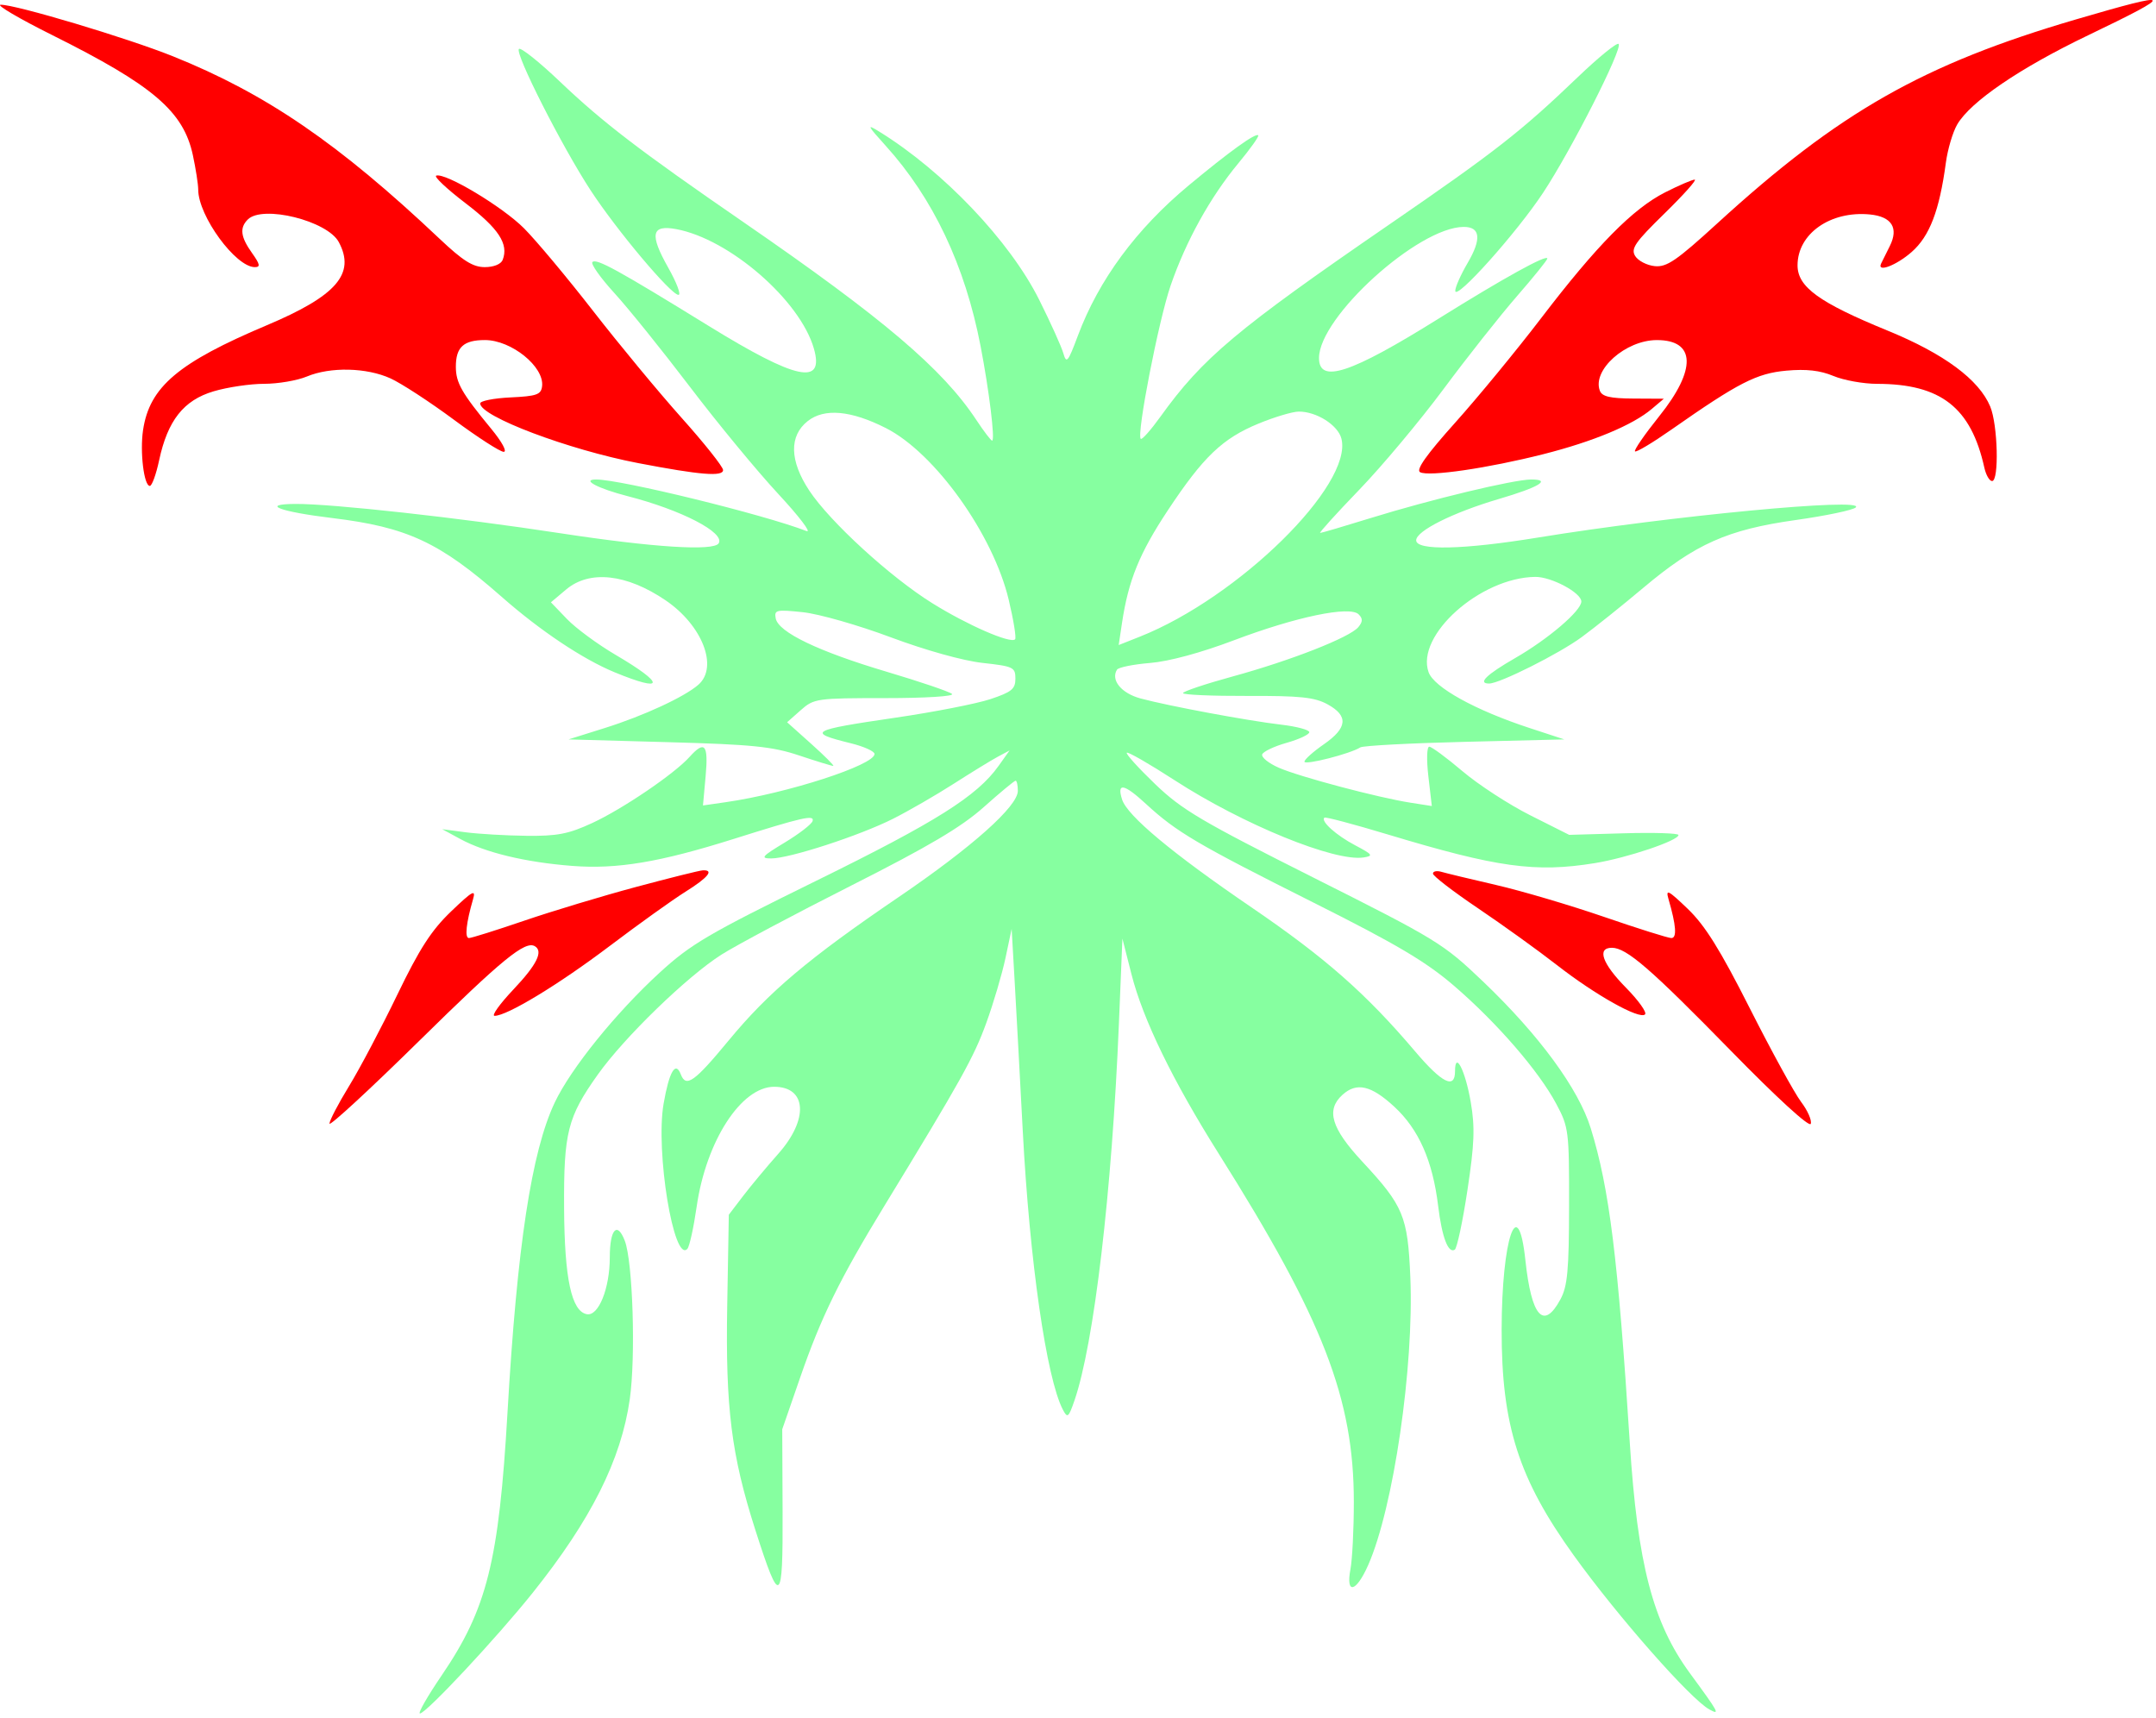 <svg width="443" height="353" viewBox="0 0 443 353" fill="none" xmlns="http://www.w3.org/2000/svg">
<path fill-rule="evenodd" clip-rule="evenodd" d="M426.512 4.002C395.149 13.199 377.892 23.012 352.888 45.868C344.476 53.558 342.468 54.932 340.004 54.681C338.399 54.518 336.59 53.583 335.986 52.602C335.051 51.087 335.953 49.778 342.01 43.862C345.927 40.035 348.722 36.905 348.218 36.905C347.716 36.905 344.984 38.08 342.147 39.518C335.516 42.879 328.093 50.41 316.659 65.374C311.622 71.966 303.678 81.623 299.008 86.832C293.123 93.393 290.904 96.521 291.785 97.015C293.519 97.985 305.765 96.195 317.152 93.306C327.386 90.71 335.469 87.336 339.381 84.032L341.878 81.922L335.604 81.888C330.855 81.863 329.183 81.476 328.73 80.293C327.097 76.037 334.01 69.879 340.429 69.873C348.429 69.864 348.624 75.917 340.935 85.506C337.943 89.236 335.699 92.491 335.946 92.739C336.193 92.985 339.557 90.975 343.422 88.271C357.229 78.609 360.936 76.709 367.067 76.154C371.138 75.784 373.992 76.107 376.712 77.243C378.838 78.132 382.882 78.862 385.699 78.865C398.792 78.879 404.993 83.727 407.73 96.09C408.065 97.601 408.78 98.837 409.318 98.837C410.787 98.837 410.498 87.264 408.937 83.527C406.621 77.986 399.448 72.677 387.874 67.938C373.762 62.16 369.346 58.962 369.346 54.514C369.346 48.019 376.109 43.27 384.227 44.064C388.703 44.502 390.166 46.835 388.302 50.562C387.525 52.116 386.726 53.723 386.525 54.136C385.579 56.077 389.629 54.554 392.786 51.782C396.489 48.532 398.494 43.299 399.827 33.408C400.198 30.662 401.244 27.137 402.153 25.577C404.881 20.893 415.006 13.993 429.026 7.262C447.327 -1.523 446.963 -1.995 426.512 4.002ZM10.763 7.227C31.453 17.54 37.697 22.873 39.629 31.88C40.233 34.698 40.728 37.885 40.728 38.962C40.728 44.355 48.42 54.885 52.359 54.885C53.547 54.885 53.431 54.298 51.783 51.984C49.429 48.678 49.195 46.817 50.916 45.096C53.959 42.052 67.269 45.358 69.613 49.74C73.087 56.231 69.163 60.773 54.865 66.807C36.605 74.513 30.724 79.49 29.394 88.366C28.724 92.838 29.574 99.836 30.787 99.836C31.219 99.836 32.077 97.476 32.693 94.591C34.444 86.39 37.727 82.231 43.891 80.4C46.746 79.552 51.416 78.859 54.271 78.859C57.126 78.859 61.075 78.184 63.048 77.36C67.881 75.341 75.308 75.506 80.233 77.744C82.458 78.755 88.302 82.562 93.218 86.205C98.134 89.847 102.76 92.83 103.498 92.835C104.256 92.839 103.139 90.781 100.929 88.099C94.844 80.716 93.666 78.647 93.666 75.34C93.666 71.325 95.255 69.868 99.636 69.868C105.075 69.868 111.864 75.353 111.385 79.358C111.179 81.08 110.285 81.397 104.903 81.654C101.47 81.816 98.66 82.372 98.66 82.887C98.66 85.553 116.781 92.398 131.123 95.149C143.875 97.595 148.606 97.981 148.571 96.57C148.555 95.894 144.722 91.07 140.052 85.851C135.384 80.632 127.195 70.743 121.857 63.875C116.518 57.008 110.126 49.364 107.653 46.889C103.217 42.451 91.54 35.449 89.633 36.085C89.095 36.264 91.808 38.817 95.662 41.756C102.461 46.943 104.547 50.12 103.294 53.385C102.953 54.276 101.453 54.885 99.604 54.885C97.179 54.885 95.128 53.598 90.333 49.067C69.576 29.454 54.644 19.237 35.494 11.55C26.101 7.78 3.187 0.925 0.138 0.974C-0.886 0.99 3.896 3.804 10.763 7.227ZM130.623 182.254C123.756 184.097 113.442 187.209 107.704 189.17C101.965 191.13 96.857 192.734 96.353 192.734C95.451 192.734 95.78 189.639 97.201 184.743C97.809 182.649 97.083 183.052 92.712 187.24C88.636 191.145 86.215 194.891 81.62 204.409C78.387 211.105 73.931 219.541 71.719 223.156C69.506 226.771 67.697 230.239 67.697 230.862C67.697 231.485 76.003 223.825 86.154 213.839C103.171 197.098 107.898 193.231 109.897 194.408C111.672 195.454 110.313 198.201 105.508 203.282C102.681 206.271 100.933 208.716 101.622 208.716C104.199 208.716 114.811 202.277 125.291 194.354C131.245 189.852 138.251 184.837 140.859 183.208C145.523 180.296 146.819 178.674 144.357 178.826C143.671 178.868 137.49 180.411 130.623 182.254ZM294.433 179.493C294.433 179.977 298.591 183.175 303.672 186.602C308.753 190.028 316.058 195.283 319.903 198.281C327.829 204.458 336.897 209.535 338.012 208.42C338.424 208.008 336.653 205.531 334.077 202.916C329.205 197.97 328.066 194.732 331.196 194.732C334.201 194.732 339.158 199.023 355.733 215.976C365.07 225.527 371.779 231.664 372.058 230.91C372.317 230.206 371.431 228.183 370.089 226.415C368.745 224.647 364.009 216.008 359.563 207.218C353.428 195.089 350.35 190.152 346.794 186.74C342.751 182.861 342.209 182.587 342.836 184.743C344.406 190.139 344.596 192.734 343.42 192.734C342.77 192.734 336.538 190.774 329.572 188.378C322.606 185.982 312.637 183.037 307.418 181.834C302.199 180.631 297.142 179.414 296.181 179.131C295.22 178.847 294.433 179.01 294.433 179.493Z" fill="#FF0000"/>
<path fill-rule="evenodd" clip-rule="evenodd" d="M324.2 15.842C312.532 27.022 307.298 31.115 285.495 46.102C254.019 67.739 247.11 73.539 238.442 85.606C236.461 88.362 234.64 90.414 234.392 90.167C233.501 89.275 238.05 65.913 240.516 58.719C243.654 49.565 248.675 40.495 254.465 33.523C256.907 30.582 258.738 28.006 258.534 27.802C257.995 27.263 252.62 31.133 244.279 38.066C233.469 47.05 225.766 57.495 221.467 68.994C219.431 74.439 219.125 74.805 218.481 72.565C218.087 71.192 215.849 66.242 213.51 61.564C207.483 49.516 193.865 35.197 180.692 27.059C178.023 25.41 178.162 25.723 181.965 29.926C191.73 40.722 198.276 54.527 201.473 71.068C203.237 80.193 204.502 90.532 203.854 90.532C203.612 90.532 202.154 88.624 200.613 86.29C193.66 75.763 181.509 65.443 152.745 45.632C131.412 30.94 123.862 25.159 115.051 16.768C110.786 12.705 106.993 9.684 106.624 10.053C105.745 10.932 115.411 30.001 121.342 39.087C126.7 47.295 137.872 60.587 139.412 60.587C139.988 60.587 139.039 58.069 137.302 54.993C133.415 48.105 133.838 46.12 138.985 47.085C149.918 49.137 164.389 61.703 167.231 71.614C169.439 79.311 163.632 78.064 145.643 66.979C126.943 55.455 122.535 53.035 121.727 53.842C121.349 54.219 123.382 57.091 126.244 60.222C129.107 63.354 136.085 72.016 141.754 79.472C147.421 86.928 155.582 96.821 159.888 101.456C164.194 106.091 166.819 109.536 165.721 109.111C156.901 105.699 127.595 98.517 122.492 98.517C119.341 98.517 122.856 100.373 128.992 101.948C140.006 104.777 149.019 109.447 147.672 111.628C146.655 113.274 134.196 112.479 115.065 109.549C94.283 106.366 68.247 103.49 60.66 103.538C53.398 103.585 57.461 105.132 68.281 106.441C83.636 108.298 90.336 111.413 103.074 122.62C110.976 129.574 119.753 135.437 126.295 138.132C136.645 142.396 136.748 140.567 126.495 134.551C122.816 132.392 118.32 129.08 116.502 127.189L113.199 123.751L116.33 121.116C121.142 117.067 128.742 117.896 136.766 123.346C144.306 128.467 147.643 137.035 143.512 140.671C140.667 143.177 132.257 147.071 124.274 149.577L116.813 151.92L137.274 152.487C154.631 152.968 158.72 153.383 164.223 155.225C167.792 156.418 170.936 157.381 171.21 157.364C171.485 157.347 169.464 155.323 166.719 152.864L161.728 148.396L164.529 145.916C167.24 143.514 167.796 143.435 181.946 143.435C190.143 143.435 196.146 143.059 195.614 142.579C195.093 142.109 189.052 140.056 182.19 138.017C168.167 133.852 159.929 129.893 159.39 127.062C159.056 125.313 159.498 125.212 164.967 125.784C168.233 126.125 176.347 128.44 182.997 130.927C190.128 133.594 197.869 135.757 201.865 136.199C208.227 136.901 208.64 137.099 208.64 139.443C208.64 141.562 207.861 142.197 203.48 143.651C200.642 144.592 191.896 146.301 184.045 147.449C166.416 150.024 165.666 150.454 174.835 152.717C177.507 153.376 179.694 154.365 179.694 154.914C179.694 157.195 161.778 162.996 149.093 164.821L144.442 165.49L144.989 159.454C145.579 152.948 144.811 152.04 141.671 155.532C138.544 159.01 127.95 166.202 121.681 169.102C116.818 171.351 114.506 171.8 108.158 171.725C103.948 171.676 98.334 171.349 95.682 171.001L90.862 170.366L94.561 172.374C99.745 175.187 107.955 177.163 117.575 177.91C126.782 178.626 135.54 177.164 150.749 172.37C164.948 167.894 167.4 167.339 166.962 168.702C166.754 169.354 164.163 171.347 161.205 173.131C156.522 175.956 156.17 176.375 158.477 176.375C162.231 176.375 176.636 171.685 183.495 168.229C186.683 166.623 192.298 163.382 195.972 161.027C199.645 158.674 203.729 156.17 205.048 155.465L207.443 154.185L205.179 157.364C200.764 163.566 192.371 168.853 167.717 180.965C145.571 191.845 141.956 193.964 135.587 199.798C126.554 208.073 117.29 219.535 113.982 226.53C109.214 236.608 106.255 256.017 104.282 290.136C102.51 320.793 100.073 330.541 90.761 344.217C87.825 348.528 85.813 352.054 86.287 352.054C87.538 352.054 102.053 336.517 109.466 327.244C121.447 312.254 127.635 299.913 129.403 287.483C130.645 278.749 130.029 259.218 128.376 254.922C126.82 250.877 125.297 252.556 125.297 258.317C125.297 264.725 122.974 270.479 120.575 270.017C117.423 269.41 115.989 262.726 115.906 248.244C115.818 232.678 116.607 229.547 122.825 220.794C128.253 213.152 141.163 200.631 148.254 196.13C151.273 194.214 163.26 187.835 174.891 181.957C190.843 173.896 197.536 169.935 202.128 165.838C205.477 162.849 208.424 160.404 208.678 160.404C208.931 160.404 209.139 161.342 209.139 162.487C209.139 165.67 199.735 174.048 184.619 184.333C166.112 196.925 157.962 203.798 149.751 213.74C142.66 222.324 140.957 223.53 139.883 220.731C138.809 217.93 137.503 220.16 136.354 226.754C134.655 236.511 138.441 259.639 141.238 256.586C141.669 256.116 142.527 252.217 143.146 247.923C145.088 234.442 152.296 223.29 159.068 223.29C165.787 223.29 166.197 229.984 159.912 237.061C157.54 239.732 154.284 243.641 152.675 245.749L149.751 249.581L149.425 268.243C149.058 289.289 150.269 298.944 155.21 314.371C160.294 330.243 160.884 329.834 160.802 310.497L160.73 293.661L164.415 283.02C168.731 270.558 172.545 262.785 181.724 247.745C197.461 221.956 200.079 217.261 202.635 210.233C204.117 206.16 205.901 200.132 206.599 196.838L207.866 190.849L208.468 201.33C208.8 207.094 209.554 221.019 210.145 232.273C211.555 259.115 215.021 283.206 218.398 289.646C219.338 291.437 219.556 291.264 220.758 287.794C224.787 276.157 228.48 244.873 229.905 210.313L230.625 192.845L232.488 200.17C234.848 209.454 240.957 222.02 250.389 236.998C271.892 271.138 278.176 287.336 278.176 308.624C278.176 314.172 277.863 320.373 277.482 322.406C276.493 327.68 278.636 327.195 281.117 321.584C286.318 309.83 290.566 280.797 289.783 262.368C289.252 249.866 288.376 247.759 279.919 238.668C273.525 231.795 272.412 228.046 275.842 224.942C278.749 222.31 281.722 222.991 286.478 227.375C291.507 232.011 294.375 238.491 295.5 247.763C296.282 254.195 297.569 257.594 298.91 256.765C299.371 256.48 300.546 250.976 301.519 244.533C302.964 234.975 303.088 231.64 302.195 226.424C301.084 219.936 298.97 215.787 298.97 220.095C298.97 223.863 296.31 222.547 290.799 216.053C280.683 204.132 272.327 196.779 257.088 186.389C240.907 175.357 231.619 167.612 230.558 164.267C229.434 160.726 230.938 161.001 235.454 165.165C241.75 170.968 245.968 173.452 270.024 185.517C286.987 194.024 293.01 197.593 298.768 202.547C307.581 210.132 316.153 220.028 319.761 226.783C322.334 231.601 322.425 232.327 322.402 247.745C322.382 261.029 322.083 264.262 320.629 266.96C317.177 273.364 314.674 270.571 313.427 258.925C311.906 244.723 308.572 254.476 308.547 273.198C308.52 292.854 312.034 303.836 323.398 319.614C332.436 332.162 347.353 349.101 351.242 351.231C353.501 352.469 353.219 351.943 347.241 343.794C339.615 333.4 336.473 321.355 334.877 296.406C332.45 258.451 330.68 244.194 326.865 231.843C324.354 223.709 316.282 212.702 304.753 201.687C296.545 193.845 295.32 193.094 269.933 180.341C246.866 168.753 242.849 166.383 237.356 161.106C233.909 157.797 231.284 154.895 231.523 154.656C231.761 154.417 236.162 156.947 241.302 160.277C255.352 169.379 274.237 177.098 280.191 176.172C282.25 175.851 282.062 175.581 278.441 173.671C274.528 171.607 271.317 168.717 272.127 167.991C272.343 167.797 278.195 169.351 285.132 171.444C307.67 178.244 315.468 179.324 327.703 177.339C334.31 176.265 344.882 172.712 344.884 171.562C344.885 171.19 339.833 171.031 333.655 171.209L322.426 171.532L314.441 167.517C310.049 165.309 303.78 161.233 300.51 158.46C297.24 155.686 294.164 153.417 293.675 153.417C293.174 153.417 293.094 156.08 293.492 159.513L294.2 165.608L289.848 164.929C283.149 163.885 266.97 159.591 262.76 157.74C260.685 156.829 259.149 155.6 259.345 155.01C259.542 154.42 261.801 153.345 264.365 152.622C266.928 151.897 269.026 150.914 269.026 150.437C269.026 149.959 266.444 149.266 263.287 148.896C256.384 148.088 240.115 145.057 234.365 143.509C230.408 142.443 228.185 139.736 229.51 137.594C229.804 137.117 232.865 136.496 236.311 136.215C240.193 135.898 246.75 134.123 253.555 131.548C266.297 126.724 277.362 124.422 279.162 126.222C280.04 127.1 280.025 127.735 279.096 128.855C277.35 130.958 265.252 135.707 253.306 138.979C247.679 140.52 243.075 142.063 243.075 142.408C243.075 142.753 249.027 143.013 256.3 142.986C267.15 142.945 270.108 143.255 272.769 144.709C277.103 147.077 276.877 149.552 272.02 152.918C269.825 154.44 268.028 156.049 268.028 156.494C268.028 157.277 277.493 154.86 279.506 153.562C280.055 153.208 289.712 152.694 300.966 152.419L321.427 151.92L314.279 149.577C303.132 145.924 294.638 141.226 293.534 138.105C290.861 130.544 304.136 118.68 315.439 118.529C318.738 118.484 324.921 121.784 324.921 123.589C324.921 125.484 318.113 131.304 311.333 135.203C305.403 138.614 303.535 140.441 305.978 140.441C308.146 140.441 320.325 134.332 325.004 130.897C327.707 128.913 333.397 124.36 337.65 120.779C348.375 111.748 354.947 108.823 368.933 106.852C375.194 105.971 380.766 104.801 381.315 104.253C383.383 102.19 343.259 105.998 315.919 110.459C300.665 112.948 290.985 113.163 290.985 111.012C290.985 109.079 298.555 105.296 307.953 102.53C316.242 100.092 318.861 98.517 314.632 98.517C311.056 98.517 293.934 102.629 281.629 106.443C276.21 108.123 271.541 109.497 271.256 109.497C270.971 109.497 274.581 105.511 279.278 100.639C283.974 95.766 291.777 86.445 296.617 79.926C301.457 73.407 308.233 64.835 311.676 60.878C315.117 56.922 317.934 53.433 317.934 53.125C317.934 52.168 308.974 57.118 295.57 65.481C277.468 76.773 271.022 78.893 271.022 73.555C271.022 65.138 291.414 46.662 300.747 46.622C304.18 46.607 304.454 49.088 301.567 54.015C300.138 56.452 298.991 59.041 299.018 59.766C299.091 61.846 311.584 47.895 317.053 39.625C322.871 30.827 333.482 9.923 332.584 9.026C332.243 8.685 328.47 11.752 324.2 15.842ZM165.97 86.514C162.11 89.561 162.226 94.671 166.296 100.813C170.535 107.215 182.903 118.538 191.528 123.914C198.76 128.422 207.635 132.296 208.575 131.356C208.853 131.077 208.265 127.423 207.266 123.234C204.062 109.785 192.094 93.056 182.026 87.954C174.848 84.316 169.378 83.826 165.97 86.514ZM258.646 87.011C251.184 90.079 247.27 93.815 239.962 104.848C234.138 113.64 231.854 119.245 230.548 127.954L229.861 132.534L234.223 130.804C254.465 122.77 278.014 99.641 275.63 90.138C274.928 87.343 270.483 84.529 266.83 84.567C265.568 84.58 261.885 85.68 258.646 87.011Z" fill="#86FFA0"/>
</svg>

